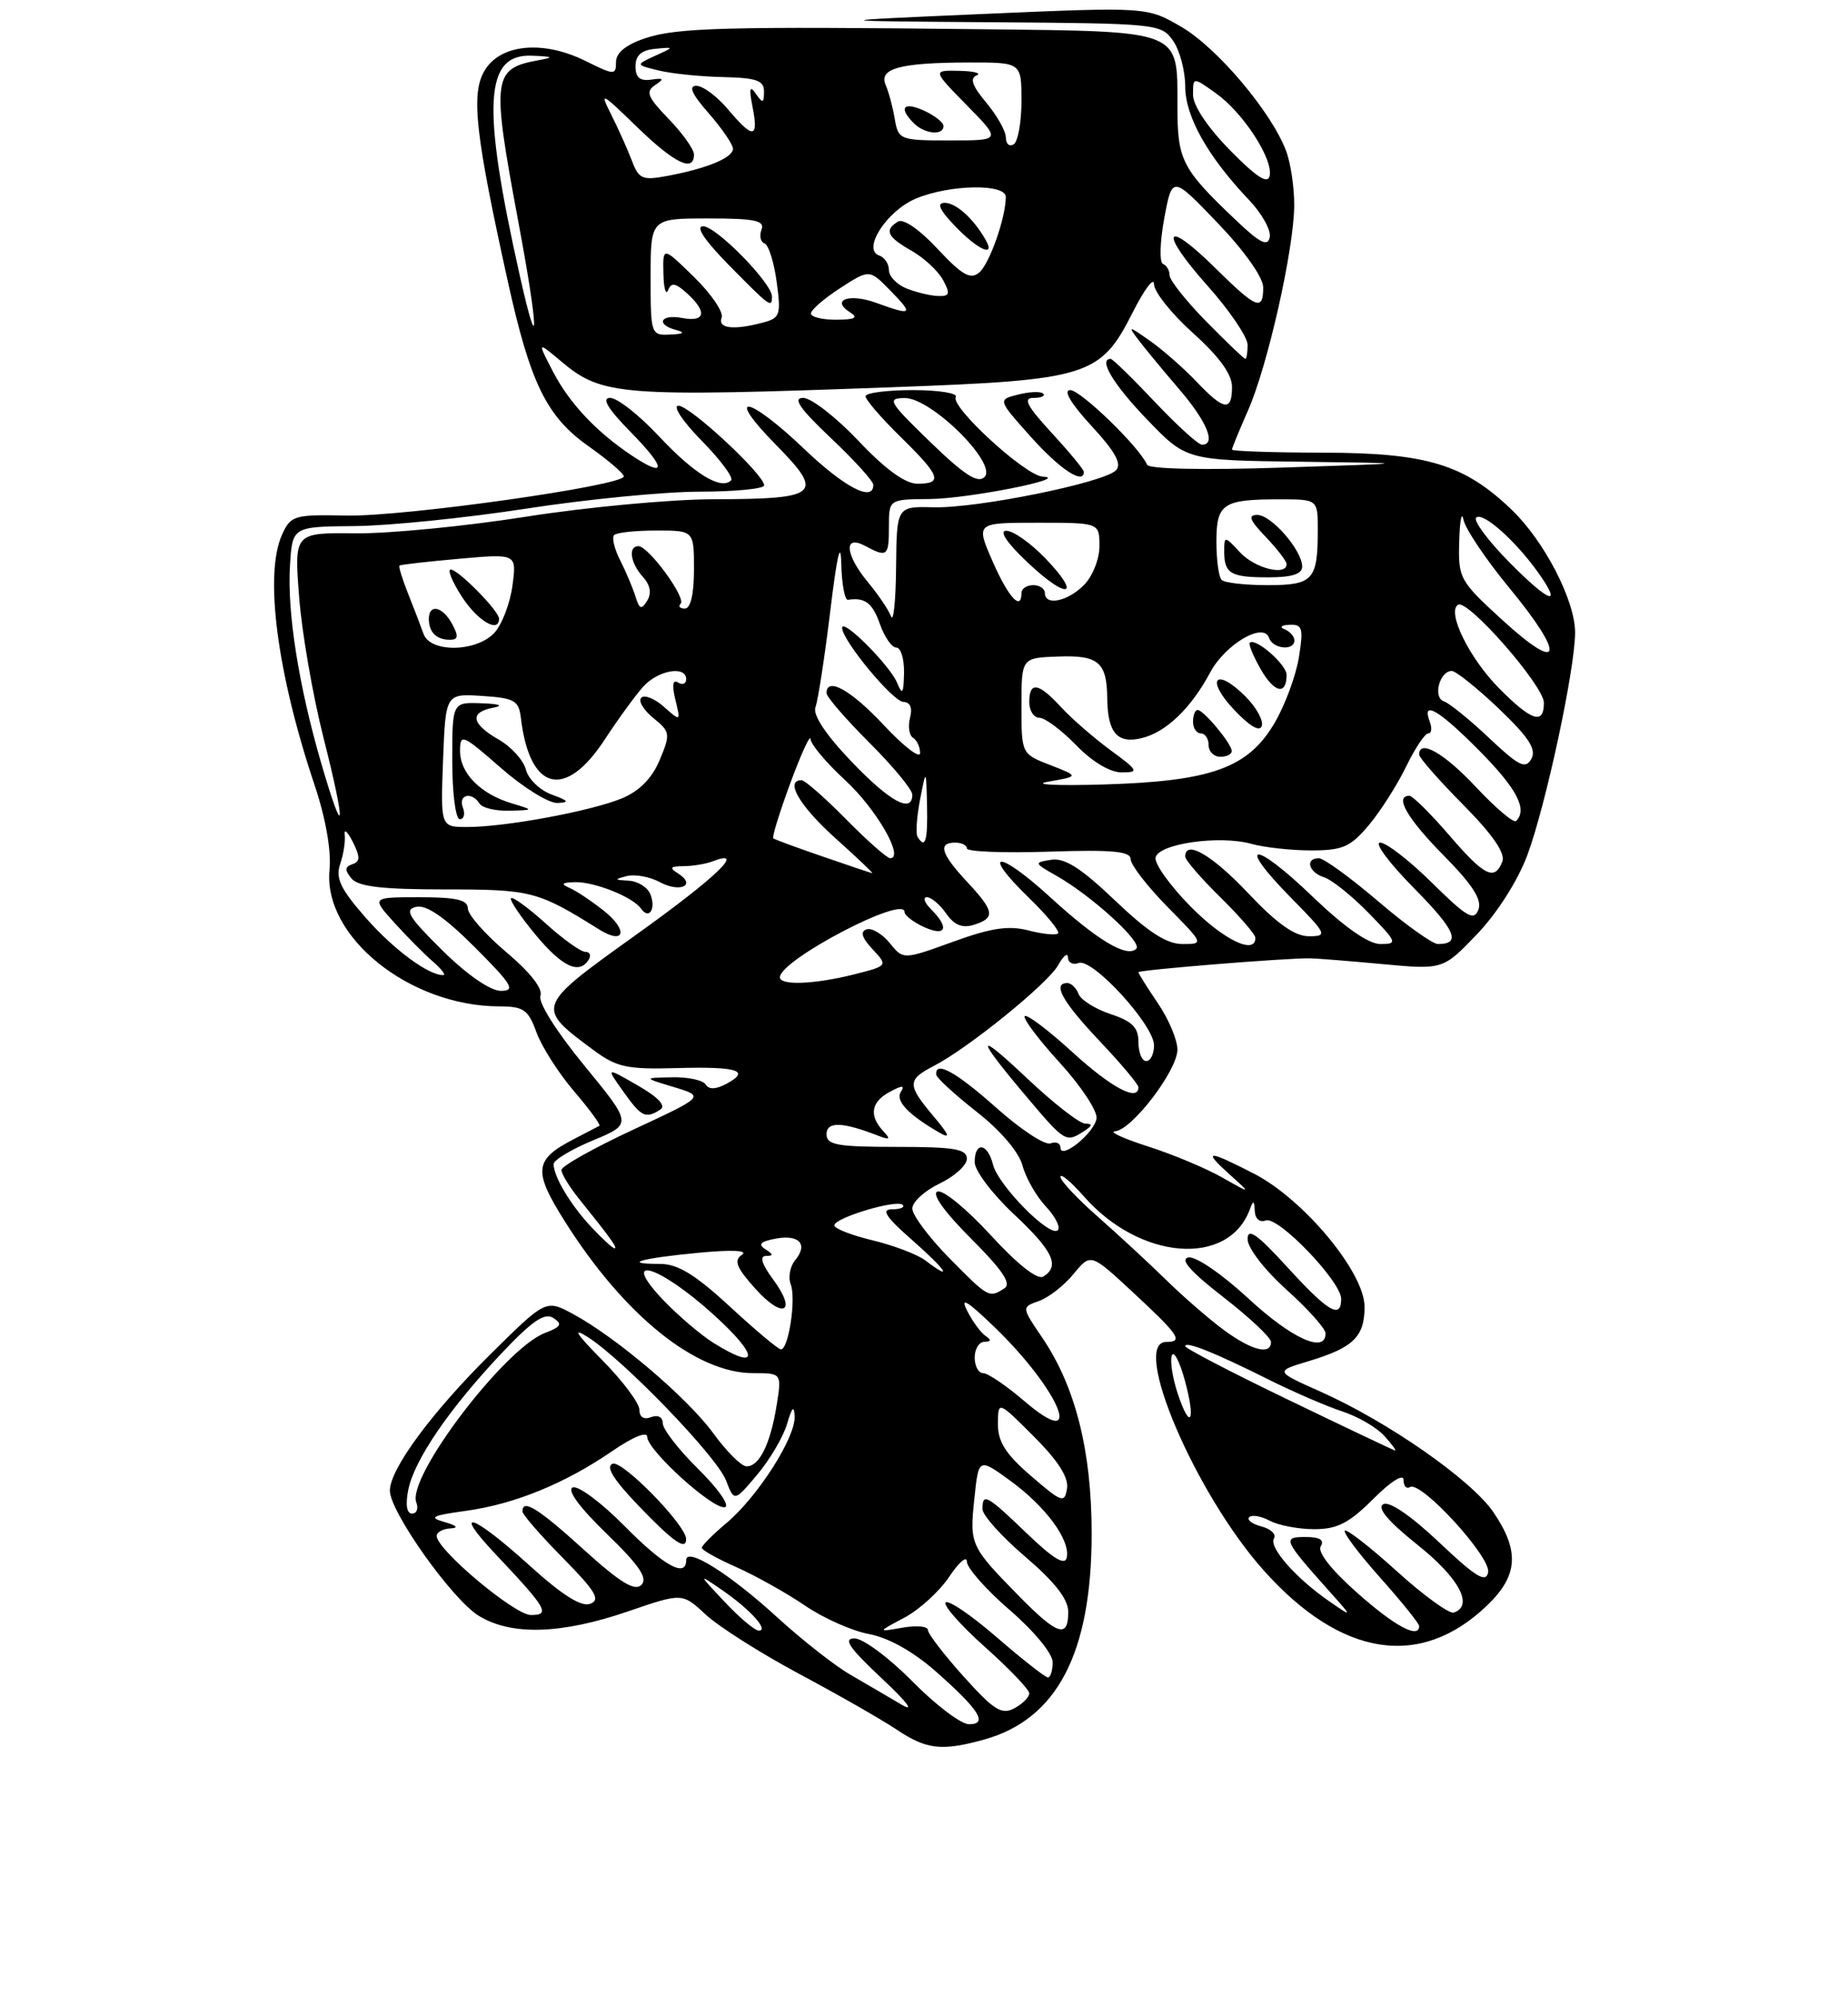 <?xml version="1.0" encoding="UTF-8" standalone="no"?>
<!DOCTYPE svg PUBLIC "-//W3C//DTD SVG 1.1//EN" "http://www.w3.org/Graphics/SVG/1.1/DTD/svg11.dtd" >
<svg xmlns="http://www.w3.org/2000/svg" xmlns:xlink="http://www.w3.org/1999/xlink" version="1.1" viewBox="0 0 237 256">
 <g >
 <path fill="currentColor"
d=" M 126.22 222.96 C 135.57 220.36 140.00 211.88 140.00 196.55 C 140.00 185.95 137.92 177.73 133.67 171.46 C 131.00 167.54 131.00 167.54 133.25 166.75 C 134.49 166.31 136.49 164.75 137.69 163.28 C 139.88 160.62 139.88 160.62 145.19 165.54 C 151.22 171.13 151.81 172.00 149.57 172.00 C 144.99 172.00 153.25 191.39 162.02 201.23 C 171.97 212.40 182.19 214.00 190.75 205.74 C 194.70 201.94 194.90 198.79 191.53 193.83 C 188.72 189.70 178.02 182.23 169.35 178.37 C 163.50 175.76 163.50 175.76 167.78 174.48 C 173.56 172.74 175.00 171.35 175.00 167.49 C 175.00 163.08 167.17 153.68 160.78 150.41 C 154.80 147.35 154.20 147.38 157.69 150.53 C 160.50 153.05 160.50 153.05 156.72 150.91 C 154.64 149.73 150.36 147.94 147.22 146.94 C 144.07 145.93 142.18 145.06 143.00 145.00 C 145.15 144.85 151.00 137.20 151.00 134.53 C 151.00 133.29 149.88 130.62 148.50 128.60 C 147.12 126.57 146.00 124.77 146.00 124.61 C 146.00 124.32 164.83 122.79 168.00 122.83 C 168.82 122.84 173.00 123.17 177.28 123.57 C 185.06 124.29 185.06 124.29 189.42 119.74 C 191.98 117.07 194.65 112.89 195.87 109.62 C 198.23 103.30 202.00 85.76 202.00 81.06 C 202.00 76.97 198.04 69.32 193.84 65.31 C 187.77 59.50 182.96 58.05 169.75 58.02 C 163.29 58.01 158.00 57.83 158.00 57.63 C 158.00 57.42 158.92 55.18 160.04 52.64 C 162.57 46.93 165.95 31.93 165.98 26.32 C 165.99 24.01 165.52 20.86 164.93 19.32 C 163.04 14.34 156.13 6.16 151.56 3.48 C 147.12 0.88 147.12 0.88 126.31 1.78 C 105.50 2.69 105.50 2.69 127.19 2.85 C 148.39 3.00 148.92 3.05 150.44 5.22 C 151.30 6.44 152.00 9.08 152.00 11.08 C 152.00 14.93 154.90 20.08 160.19 25.64 C 161.84 27.37 163.03 29.52 162.84 30.41 C 162.58 31.66 161.59 31.16 158.50 28.22 C 151.53 21.60 151.00 20.55 151.00 13.56 C 151.00 3.77 151.69 4.04 126.18 3.75 C 93.17 3.37 86.82 3.54 82.75 4.90 C 80.27 5.73 79.00 6.77 79.00 7.95 C 79.00 9.66 78.80 9.65 75.08 7.81 C 69.57 5.08 64.03 5.66 62.07 9.18 C 60.40 12.16 61.00 17.40 65.11 36.00 C 68.01 49.14 70.10 53.41 75.50 57.21 C 77.97 58.96 80.00 60.69 80.00 61.06 C 80.00 62.25 51.77 66.24 44.43 66.08 C 37.73 65.94 37.29 66.07 36.18 68.51 C 33.87 73.57 35.52 86.26 40.34 100.61 C 41.77 104.87 42.50 109.02 42.26 111.50 C 41.42 120.05 52.54 128.98 64.05 128.99 C 67.16 129.00 67.75 129.41 68.80 132.32 C 69.46 134.14 71.63 137.54 73.62 139.87 C 75.61 142.19 77.07 144.19 76.87 144.30 C 76.67 144.41 75.19 145.18 73.60 146.00 C 68.49 148.64 68.33 150.05 72.46 156.58 C 80.06 168.61 89.24 176.00 96.59 176.00 C 100.26 176.00 100.26 176.00 99.60 180.13 C 98.80 185.11 97.35 188.02 95.71 187.94 C 95.05 187.91 93.14 186.00 91.48 183.71 C 88.19 179.19 79.05 171.42 73.49 168.42 C 70.01 166.55 70.01 166.55 62.95 173.52 C 55.37 181.02 50.00 188.29 50.00 191.06 C 50.00 193.77 58.00 205.03 61.41 207.11 C 65.59 209.66 71.97 209.47 80.50 206.55 C 87.50 204.15 87.50 204.15 90.50 206.94 C 92.15 208.48 97.55 211.90 102.50 214.55 C 107.45 217.19 113.07 220.40 114.98 221.68 C 118.85 224.26 120.76 224.47 126.22 222.96 Z  M 117.00 215.50 C 114.01 212.47 110.68 210.00 109.59 210.00 C 108.08 210.00 108.89 211.19 113.06 215.10 C 116.39 218.22 117.37 219.53 115.59 218.47 C 113.98 217.52 111.06 215.81 109.09 214.67 C 107.11 213.54 102.88 210.22 99.68 207.30 C 93.57 201.71 88.00 198.22 88.00 199.97 C 88.00 202.29 85.13 200.70 80.08 195.58 C 77.14 192.60 74.16 190.39 73.46 190.65 C 72.67 190.96 74.29 193.18 77.79 196.57 C 81.99 200.63 83.11 202.29 82.26 203.14 C 81.41 203.99 79.55 202.86 74.89 198.64 C 69.01 193.31 67.00 192.06 67.00 193.72 C 67.00 194.11 69.33 196.80 72.18 199.68 C 76.38 203.94 77.05 205.05 75.70 205.56 C 74.55 206.00 72.11 204.46 67.85 200.60 C 60.57 194.01 57.83 193.14 63.60 199.25 C 70.15 206.19 70.62 207.00 68.08 207.00 C 65.99 207.00 56.00 198.62 56.00 196.86 C 56.00 196.39 56.79 195.96 57.75 195.90 C 58.87 195.84 58.60 195.54 57.00 195.08 C 54.92 194.49 55.38 194.25 59.75 193.65 C 66.00 192.79 72.46 190.15 78.55 185.97 C 81.17 184.17 83.00 183.42 83.00 184.16 C 83.00 185.89 91.59 193.64 92.99 193.17 C 93.61 192.96 92.07 190.77 89.56 188.30 C 87.05 185.83 85.00 183.19 85.00 182.43 C 85.00 181.63 84.38 181.30 83.50 181.64 C 82.57 182.00 82.00 181.63 82.00 180.69 C 82.00 179.85 79.86 176.99 77.25 174.35 C 73.84 170.89 73.32 170.06 75.42 171.40 C 80.02 174.35 91.93 186.69 93.10 189.73 C 94.17 192.50 94.17 192.50 97.12 189.00 C 98.74 187.07 100.46 184.15 100.94 182.50 C 101.57 180.35 101.85 180.08 101.91 181.55 C 102.03 184.25 97.17 191.84 93.17 195.21 C 91.43 196.67 90.00 198.10 90.00 198.39 C 90.00 198.67 92.01 199.80 94.47 200.88 C 96.92 201.97 100.86 204.18 103.22 205.78 C 105.57 207.39 109.27 209.04 111.44 209.44 C 113.90 209.89 117.08 211.66 119.94 214.17 C 125.59 219.14 126.77 221.00 124.27 221.00 C 123.26 221.00 119.99 218.53 117.00 215.50 Z  M 87.99 197.25 C 87.98 195.48 79.82 187.13 78.57 187.61 C 77.64 187.97 78.66 189.63 81.86 192.96 C 86.36 197.65 88.01 198.80 87.99 197.25 Z  M 123.58 214.88 C 121.06 212.08 119.00 209.39 119.00 208.92 C 119.00 208.44 117.54 208.31 115.75 208.62 C 112.50 209.19 112.50 209.19 115.98 207.34 C 117.89 206.33 120.48 203.97 121.73 202.10 C 122.98 200.23 124.00 199.36 124.00 200.16 C 124.00 200.96 126.47 203.76 129.50 206.37 C 132.65 209.09 135.00 211.95 135.00 213.06 C 135.00 214.13 134.72 215.00 134.39 215.00 C 134.05 215.00 131.11 212.69 127.85 209.87 C 124.59 207.05 121.64 205.03 121.28 205.39 C 120.93 205.74 123.19 208.31 126.32 211.10 C 129.44 213.88 132.00 216.56 132.00 217.04 C 132.00 217.53 131.14 218.39 130.08 218.96 C 128.46 219.82 127.46 219.20 123.58 214.88 Z  M 92.95 205.33 C 89.50 201.67 89.50 201.67 92.59 203.79 C 96.16 206.24 98.67 209.00 97.32 209.00 C 96.81 209.00 94.84 207.35 92.95 205.33 Z  M 130.77 204.66 C 124.45 198.23 124.34 198.01 124.95 192.17 C 125.50 186.84 125.50 186.84 129.54 189.77 C 134.11 193.09 137.27 197.38 136.81 199.63 C 136.59 200.71 135.10 199.81 131.73 196.58 C 126.54 191.59 126.00 191.29 126.00 193.42 C 126.00 194.21 128.47 196.96 131.50 199.54 C 135.31 202.80 137.00 204.97 137.00 206.62 C 137.00 210.03 135.61 209.59 130.77 204.66 Z  M 174.08 204.18 C 170.72 201.21 168.93 198.92 169.38 198.19 C 169.88 197.38 169.25 197.00 167.44 197.00 C 164.42 197.00 164.57 197.34 170.45 203.92 C 173.50 207.33 173.50 207.33 170.50 205.26 C 166.21 202.31 162.69 198.31 163.38 197.19 C 163.71 196.66 162.99 195.97 161.78 195.65 C 160.58 195.34 159.87 194.80 160.21 194.46 C 160.55 194.12 161.74 194.32 162.85 194.92 C 163.96 195.51 166.53 196.00 168.55 196.00 C 171.50 196.00 173.01 195.22 176.12 192.12 C 178.37 189.87 180.00 188.84 180.00 189.68 C 180.00 190.47 180.37 190.89 180.83 190.60 C 182.22 189.75 191.23 199.58 190.85 201.53 C 190.57 202.93 189.26 202.13 184.58 197.70 C 180.94 194.26 178.17 192.37 177.40 192.80 C 176.56 193.27 178.03 195.00 181.82 198.03 C 187.14 202.27 189.03 205.82 186.44 206.69 C 185.86 206.88 182.58 204.50 179.15 201.40 C 175.72 198.29 172.71 195.95 172.47 196.19 C 172.23 196.44 174.27 199.15 177.02 202.23 C 179.76 205.30 182.00 208.09 182.00 208.41 C 182.00 210.11 178.91 208.46 174.08 204.18 Z  M 52.36 190.95 C 53.13 187.12 57.61 180.57 64.31 173.47 C 68.26 169.29 69.85 168.20 70.97 168.93 C 72.16 169.71 71.96 170.06 69.89 170.85 C 64.71 172.82 52.15 189.35 53.39 192.57 C 53.69 193.36 53.45 194.00 52.84 194.00 C 52.16 194.00 51.98 192.86 52.36 190.95 Z  M 132.23 189.18 C 128.97 186.37 127.97 184.80 127.98 182.51 C 128.00 179.53 128.00 179.53 132.59 184.12 C 135.70 187.23 137.07 189.37 136.84 190.79 C 136.53 192.71 136.18 192.59 132.23 189.18 Z  M 165.25 179.43 C 157.96 175.92 152.00 172.82 152.00 172.54 C 152.00 171.85 155.82 173.38 162.67 176.81 C 165.88 178.41 170.13 180.25 172.13 180.90 C 174.13 181.55 176.56 182.96 177.53 184.04 C 178.51 185.12 179.13 185.96 178.90 185.91 C 178.68 185.86 172.54 182.95 165.25 179.43 Z  M 131.33 179.55 C 129.05 177.60 126.69 176.00 126.09 176.00 C 125.49 176.00 125.00 175.10 125.00 174.00 C 125.00 172.90 125.56 171.99 126.25 171.98 C 127.11 171.97 127.16 171.74 126.40 171.23 C 125.79 170.83 124.73 169.38 124.03 168.00 C 123.10 166.17 124.02 166.71 127.44 170.00 C 135.99 178.22 139.31 186.39 131.33 179.55 Z  M 151.02 178.56 C 150.37 176.59 150.04 174.42 150.28 173.74 C 150.53 173.06 151.27 174.46 151.93 176.85 C 153.40 182.16 152.66 183.54 151.02 178.56 Z  M 91.50 172.12 C 89.85 171.09 86.95 168.61 85.05 166.62 C 79.34 160.62 84.45 162.10 91.50 168.49 C 97.40 173.83 97.40 175.80 91.50 172.12 Z  M 93.59 167.45 C 89.16 163.37 86.92 162.00 84.67 162.00 C 79.66 162.00 82.08 161.29 89.50 160.58 C 93.85 160.16 95.99 160.26 95.15 160.83 C 94.08 161.55 94.43 162.45 96.82 165.12 C 100.42 169.16 102.30 168.25 99.15 163.99 C 97.70 162.03 97.38 160.99 98.22 160.98 C 99.21 160.97 99.20 160.78 98.16 160.12 C 97.18 159.50 97.52 159.13 99.43 158.77 C 102.49 158.18 103.68 159.48 101.97 161.53 C 101.32 162.32 101.06 163.72 101.41 164.62 C 102.12 166.48 101.12 173.02 100.14 172.95 C 99.79 172.93 96.84 170.46 93.59 167.45 Z  M 156.94 170.46 C 155.05 169.07 151.70 166.16 149.50 164.00 C 147.30 161.85 143.36 158.21 140.75 155.91 C 138.14 153.62 136.00 151.34 136.00 150.84 C 136.00 150.34 137.35 151.47 139.01 153.35 C 146.20 161.54 157.56 162.42 160.29 155.00 C 160.73 153.80 160.86 153.84 160.92 155.22 C 160.97 156.22 161.55 156.72 162.33 156.43 C 163.90 155.82 172.00 164.25 172.00 166.48 C 172.00 169.13 170.34 168.16 165.10 162.42 C 161.22 158.17 160.00 157.31 160.00 158.83 C 160.00 159.95 162.18 162.78 165.00 165.31 C 167.75 167.78 170.00 170.30 170.00 170.90 C 170.00 173.54 165.66 171.58 160.09 166.42 C 156.69 163.28 153.34 160.99 152.41 161.17 C 151.27 161.40 152.67 162.98 156.88 166.25 C 160.25 168.86 163.00 171.45 163.00 172.00 C 163.00 173.73 160.52 173.10 156.94 170.46 Z  M 121.71 161.22 C 119.12 158.58 117.00 155.74 117.00 154.90 C 117.00 154.06 118.58 152.62 120.50 151.70 C 122.42 150.78 124.00 149.35 124.00 148.52 C 124.00 147.27 122.38 147.00 115.00 147.00 C 107.38 147.00 106.00 146.75 106.00 145.38 C 106.00 143.73 108.01 143.78 112.50 145.52 C 114.15 146.16 114.28 146.06 113.25 144.95 C 111.42 142.97 111.72 141.22 114.12 139.94 C 115.73 139.08 116.07 139.08 115.52 139.97 C 114.82 141.11 116.50 142.88 120.47 145.17 C 121.95 146.02 121.76 145.50 119.72 143.07 C 116.33 139.05 116.33 138.40 119.75 136.63 C 124.21 134.32 134.39 126.07 135.71 123.70 C 136.38 122.49 136.95 122.05 136.96 122.72 C 136.98 123.39 137.60 123.71 138.33 123.43 C 140.09 122.75 148.00 131.38 148.00 133.98 C 148.00 135.09 147.55 136.00 147.00 136.00 C 146.45 136.00 146.00 134.91 146.00 133.58 C 146.00 131.69 145.22 130.90 142.43 129.98 C 140.47 129.33 138.62 128.17 138.32 127.40 C 138.03 126.63 137.38 126.00 136.89 126.00 C 134.92 126.00 136.24 128.38 141.00 133.41 C 143.75 136.31 146.00 138.99 146.00 139.35 C 146.00 141.26 142.53 139.42 137.55 134.87 C 134.46 132.05 131.70 129.96 131.42 130.24 C 131.15 130.52 133.16 133.20 135.90 136.20 C 138.63 139.19 140.76 142.41 140.63 143.35 C 140.35 145.22 136.00 148.74 136.00 147.09 C 136.00 146.52 135.43 146.28 134.72 146.55 C 134.02 146.82 130.91 144.78 127.81 142.02 C 122.62 137.39 119.89 135.89 120.07 137.75 C 120.12 138.16 122.45 140.30 125.25 142.50 C 128.33 144.91 130.66 147.65 131.13 149.38 C 131.55 150.97 132.90 153.33 134.12 154.63 C 135.34 155.93 136.03 157.30 135.66 157.68 C 134.66 158.67 128.02 151.94 127.35 149.27 C 126.65 146.49 125.00 146.27 125.00 148.96 C 125.00 150.04 127.25 153.02 130.00 155.60 C 135.06 160.33 135.98 162.28 133.80 163.62 C 133.06 164.08 130.52 162.09 127.05 158.31 C 124.00 154.98 120.93 152.46 120.23 152.72 C 119.45 153.00 121.08 155.30 124.53 158.75 C 128.61 162.83 129.75 164.54 128.80 165.14 C 126.84 166.39 126.77 166.35 121.71 161.22 Z  M 139.00 145.00 C 140.11 144.28 140.16 144.03 139.18 144.02 C 138.45 144.01 135.11 141.41 131.76 138.25 C 125.02 131.89 125.03 132.75 131.80 140.75 C 136.56 146.38 136.72 146.47 139.00 145.00 Z  M 118.67 161.55 C 117.66 160.79 114.62 159.63 111.92 158.98 C 109.21 158.33 107.00 157.47 107.00 157.06 C 107.00 156.09 115.02 153.69 115.76 154.43 C 116.08 154.74 115.47 155.00 114.42 155.00 C 112.96 155.00 113.58 155.96 117.00 158.96 C 121.37 162.80 122.37 164.36 118.67 161.55 Z  M 75.81 157.25 C 73.14 154.39 71.00 150.80 71.00 149.20 C 71.00 148.69 73.27 147.32 76.04 146.17 C 81.09 144.07 81.09 144.07 74.93 136.57 C 71.33 132.18 68.99 128.46 69.31 127.63 C 69.65 126.74 68.00 124.62 64.93 122.04 C 62.22 119.75 60.00 117.23 60.00 116.44 C 60.00 115.34 58.53 115.00 53.81 115.00 C 47.63 115.00 47.63 115.00 50.56 118.25 C 52.18 120.04 54.40 122.28 55.50 123.23 C 56.60 124.18 57.21 124.97 56.86 124.98 C 55.00 125.04 50.53 121.75 46.93 117.66 C 43.67 113.95 43.01 112.58 43.62 110.76 C 44.05 109.52 44.31 107.83 44.21 107.00 C 44.11 106.17 44.58 106.59 45.25 107.92 C 46.21 109.85 46.20 110.43 45.19 110.77 C 44.21 111.10 44.19 111.52 45.08 112.60 C 45.95 113.64 49.00 114.00 57.09 114.00 C 68.14 114.00 68.96 114.21 76.82 119.12 C 80.10 121.17 80.62 119.28 77.47 116.76 C 75.91 115.52 73.93 114.19 73.07 113.82 C 71.88 113.30 72.03 113.12 73.70 113.07 C 76.20 112.99 81.15 114.96 82.20 116.45 C 83.22 117.92 84.15 116.55 83.42 114.64 C 83.07 113.74 81.82 112.95 80.64 112.88 C 78.77 112.78 78.73 112.71 80.38 112.29 C 81.42 112.02 83.33 112.37 84.63 113.07 C 87.23 114.46 89.34 113.46 86.97 111.96 C 85.80 111.22 85.94 111.03 87.67 111.02 C 88.86 111.01 90.55 110.73 91.42 110.39 C 95.77 108.72 91.84 112.48 81.48 119.88 C 68.66 129.06 68.65 129.07 76.14 134.61 C 79.08 136.79 80.41 137.08 86.76 136.90 C 94.61 136.68 96.33 137.22 93.15 138.92 C 91.81 139.64 90.91 139.67 90.50 139.00 C 90.16 138.45 88.22 138.03 86.19 138.08 C 82.50 138.15 82.50 138.15 86.44 139.34 C 90.38 140.53 90.38 140.53 81.19 144.80 C 76.14 147.15 72.00 149.47 72.00 149.96 C 72.00 150.45 73.02 152.12 74.27 153.67 C 78.34 158.73 79.25 160.00 78.81 160.00 C 78.57 160.00 77.22 158.76 75.81 157.25 Z  M 84.68 142.22 C 85.45 141.73 84.43 140.64 81.78 139.12 C 77.70 136.77 77.70 136.77 79.92 139.88 C 82.26 143.17 82.78 143.43 84.68 142.22 Z  M 75.50 123.00 C 75.84 122.45 75.64 122.00 75.06 122.00 C 74.48 122.00 72.19 120.36 69.98 118.36 C 67.76 116.36 65.76 114.90 65.54 115.13 C 65.32 115.35 66.72 117.44 68.65 119.77 C 72.11 123.94 74.29 124.96 75.50 123.00 Z  M 56.75 121.83 C 52.36 117.50 51.81 116.58 53.39 116.23 C 54.68 115.94 57.06 117.58 60.88 121.40 C 65.68 126.20 66.16 127.00 64.24 127.00 C 62.88 127.00 59.92 124.96 56.75 121.83 Z  M 100.02 125.25 C 100.08 123.02 116.00 114.69 116.00 116.88 C 116.00 117.32 117.12 118.19 118.50 118.82 C 121.32 120.10 121.80 118.94 119.43 116.57 C 118.56 115.71 118.31 115.00 118.87 115.00 C 119.43 115.00 120.55 115.94 121.35 117.10 C 122.40 118.59 123.42 119.00 124.91 118.53 C 127.69 117.65 127.55 116.80 124.00 113.00 C 120.68 109.44 120.24 108.00 122.50 108.00 C 123.33 108.00 124.00 108.34 124.00 108.75 C 124.00 109.16 128.72 109.35 134.50 109.16 C 142.65 108.89 145.00 109.11 145.00 110.12 C 145.00 110.84 147.12 113.58 149.71 116.22 C 154.41 120.99 154.42 121.00 151.64 121.00 C 149.62 121.00 147.24 119.46 143.00 115.42 C 138.67 111.29 136.55 109.93 134.83 110.20 C 132.57 110.55 132.59 110.61 135.50 112.26 C 140.04 114.84 146.55 120.78 145.73 121.60 C 144.53 122.80 140.74 120.53 134.67 114.98 C 128.01 108.89 125.66 108.96 131.94 115.06 C 134.27 117.32 135.96 119.38 135.69 119.64 C 135.43 119.90 133.73 119.73 131.91 119.26 C 129.36 118.60 127.11 118.93 122.22 120.71 C 115.84 123.02 115.84 123.02 114.10 120.87 C 113.14 119.69 111.80 118.90 111.13 119.12 C 110.29 119.40 110.53 120.20 111.90 121.66 C 113.88 123.79 113.88 123.79 109.50 124.90 C 104.44 126.17 99.99 126.34 100.02 125.25 Z  M 152.66 116.16 C 150.04 113.50 148.03 110.69 148.20 109.91 C 148.58 108.13 156.42 107.02 160.49 108.16 C 162.14 108.62 165.59 109.00 168.15 109.00 C 172.18 109.00 173.19 108.56 175.53 105.78 C 177.02 104.01 179.17 100.64 180.32 98.28 C 181.46 95.93 182.74 94.00 183.17 94.00 C 183.59 94.00 183.68 93.33 183.36 92.50 C 182.27 89.65 184.58 91.02 189.78 96.28 C 194.55 101.11 195.92 103.74 194.44 105.23 C 194.13 105.53 191.82 103.58 189.30 100.89 C 185.22 96.53 182.00 94.69 182.00 96.72 C 182.00 97.12 184.54 100.01 187.64 103.14 C 191.42 106.96 193.08 109.36 192.67 110.42 C 191.69 112.96 190.37 112.31 185.81 107.00 C 183.44 104.25 181.16 102.00 180.75 102.00 C 178.79 102.00 180.46 104.90 185.14 109.64 C 188.87 113.42 190.09 115.32 189.60 116.60 C 189.03 118.08 188.11 117.55 183.68 113.18 C 180.80 110.33 177.79 108.00 177.00 108.00 C 176.21 108.00 178.15 110.61 181.31 113.81 C 186.68 119.24 187.44 121.00 184.41 121.00 C 183.72 121.00 180.26 118.53 176.72 115.50 C 173.17 112.47 169.76 110.00 169.14 110.00 C 167.33 110.00 167.82 111.81 169.80 112.44 C 170.79 112.75 173.36 114.81 175.50 117.00 C 179.19 120.78 179.27 121.00 177.04 121.00 C 175.50 121.00 172.44 118.86 168.29 114.88 C 160.77 107.65 158.39 107.78 165.52 115.02 C 170.19 119.76 170.30 120.00 167.86 120.00 C 166.04 120.00 163.77 118.39 160.09 114.50 C 155.44 109.58 152.00 107.58 152.00 109.79 C 152.00 110.23 154.03 112.57 156.50 115.00 C 158.97 117.43 161.00 119.77 161.00 120.21 C 161.00 122.45 156.88 120.45 152.66 116.16 Z  M 105.50 109.78 C 102.20 108.65 99.35 107.60 99.17 107.45 C 98.99 107.30 99.98 104.10 101.37 100.34 C 102.76 96.58 103.92 94.05 103.95 94.73 C 103.98 95.41 105.99 97.79 108.42 100.03 C 112.40 103.70 116.03 110.00 114.16 110.00 C 113.76 110.00 111.21 107.75 108.50 105.00 C 105.79 102.25 103.22 100.00 102.79 100.00 C 100.61 100.00 102.54 103.30 107.11 107.41 C 109.92 109.93 112.06 111.96 111.86 111.92 C 111.66 111.88 108.80 110.92 105.50 109.78 Z  M 117.67 107.25 C 117.42 106.84 117.57 104.70 117.99 102.50 C 118.77 98.50 118.77 98.50 118.89 103.25 C 118.99 107.78 118.66 108.89 117.67 107.25 Z  M 56.82 97.45 C 57.15 88.90 57.15 88.90 61.82 89.20 C 65.97 89.47 66.53 89.78 66.80 92.00 C 67.91 101.41 72.48 102.58 77.58 94.75 C 79.29 92.14 81.50 89.11 82.50 88.00 C 84.41 85.89 88.00 85.27 88.00 87.06 C 88.00 87.64 87.53 87.83 86.96 87.48 C 86.28 87.05 86.16 87.81 86.61 89.67 C 87.30 92.50 87.30 92.50 85.14 90.59 C 83.96 89.54 82.65 89.01 82.24 89.43 C 81.83 89.84 82.53 91.01 83.79 92.03 C 85.96 93.79 86.00 94.06 84.61 97.40 C 83.63 99.74 82.02 101.38 79.78 102.32 C 75.86 103.95 64.84 106.00 59.92 106.00 C 56.50 106.00 56.50 106.00 56.82 97.45 Z  M 59.36 103.50 C 58.72 101.84 60.52 101.42 61.50 103.00 C 61.84 103.55 63.55 103.96 65.31 103.91 C 68.50 103.83 68.50 103.83 65.64 102.97 C 61.63 101.77 59.00 99.11 59.00 96.27 C 59.00 93.98 59.29 94.10 64.23 98.42 C 67.11 100.94 70.37 102.96 71.48 102.92 C 73.08 102.86 72.93 102.63 70.75 101.84 C 69.23 101.28 67.75 99.85 67.45 98.66 C 67.15 97.46 65.58 95.72 63.95 94.79 C 60.43 92.76 60.18 91.30 63.25 90.71 C 64.64 90.44 64.07 90.22 61.75 90.14 C 58.00 90.00 58.00 90.00 58.00 97.50 C 58.00 101.67 58.43 105.00 58.97 105.00 C 59.50 105.00 59.68 104.33 59.36 103.50 Z  M 41.18 97.77 C 38.30 87.87 36.81 78.43 37.19 72.47 C 37.50 67.50 37.50 67.50 45.50 67.43 C 49.90 67.39 59.80 66.38 67.50 65.19 C 75.20 64.00 85.21 63.02 89.75 63.02 C 94.29 63.01 98.00 62.65 98.00 62.21 C 98.00 60.83 88.49 52.00 87.01 52.00 C 86.22 52.00 87.54 54.00 89.98 56.48 C 92.40 58.94 94.10 61.23 93.76 61.57 C 92.48 62.85 89.04 60.75 84.56 55.97 C 82.01 53.23 79.17 51.00 78.25 51.00 C 77.10 51.00 77.95 52.40 81.00 55.50 C 85.48 60.07 85.47 61.35 80.97 58.35 C 76.46 55.33 73.04 51.69 70.95 47.69 C 68.89 43.73 68.89 43.73 71.98 46.33 C 77.21 50.73 79.56 50.91 114.50 49.63 C 139.60 48.71 141.11 48.24 145.25 40.07 C 146.76 37.08 148.00 35.44 148.00 36.42 C 148.00 37.40 150.25 40.22 153.00 42.69 C 156.37 45.72 158.00 47.97 158.00 49.59 C 158.00 52.78 156.97 52.63 153.44 48.91 C 151.82 47.21 149.15 44.86 147.50 43.70 C 144.72 41.74 144.61 41.72 145.98 43.54 C 146.80 44.62 149.16 47.48 151.23 49.89 C 154.81 54.06 156.01 57.00 154.15 57.00 C 153.67 57.00 150.95 54.52 148.09 51.50 C 145.23 48.47 142.69 46.00 142.44 46.00 C 140.82 46.00 142.77 49.26 147.09 53.75 C 152.14 59.00 152.14 59.00 166.82 59.18 C 181.50 59.37 181.50 59.37 164.50 59.93 C 154.43 60.27 147.34 60.12 147.11 59.57 C 146.16 57.33 138.60 50.00 137.25 50.00 C 136.31 50.00 137.34 51.73 139.98 54.59 C 143.06 57.93 143.91 59.49 143.11 60.29 C 141.52 61.88 125.33 65.16 119.75 65.02 C 115.00 64.90 115.00 64.90 114.92 72.70 C 114.88 76.99 114.59 79.83 114.27 79.00 C 113.96 78.17 112.64 76.23 111.35 74.67 C 108.38 71.10 108.14 68.47 110.93 69.96 C 113.79 71.49 114.00 71.33 114.00 67.50 C 114.00 64.00 114.00 64.00 119.25 63.96 C 124.20 63.92 137.54 61.27 133.71 61.09 C 131.51 60.98 121.82 52.10 122.58 50.88 C 122.87 50.40 120.39 50.00 117.06 50.00 C 113.73 50.00 111.00 50.36 111.00 50.79 C 111.00 51.23 113.02 53.57 115.50 56.00 C 120.62 61.02 120.97 62.00 117.65 62.00 C 116.09 62.00 113.53 60.14 110.09 56.50 C 107.23 53.48 104.04 51.00 103.00 51.00 C 101.62 51.00 102.56 52.36 106.56 56.15 C 109.55 58.97 112.00 61.67 112.00 62.15 C 112.00 64.40 108.31 62.48 103.09 57.50 C 95.86 50.61 92.81 50.21 99.54 57.04 C 105.76 63.36 105.06 63.96 91.50 63.99 C 86.00 64.00 75.20 65.01 67.50 66.22 C 59.80 67.44 49.95 68.40 45.61 68.36 C 37.73 68.27 37.73 68.27 38.36 76.49 C 38.70 81.00 40.11 89.12 41.48 94.53 C 44.42 106.10 44.22 108.20 41.18 97.77 Z  M 139.00 60.48 C 139.00 60.19 137.14 57.94 134.87 55.48 C 131.70 52.04 131.16 51.00 132.54 51.00 C 133.53 51.00 134.09 50.75 133.78 50.45 C 133.48 50.15 132.04 50.20 130.59 50.57 C 127.94 51.23 127.94 51.23 132.22 56.01 C 135.93 60.16 139.00 62.18 139.00 60.48 Z  M 109.17 97.58 C 105.87 94.13 104.21 91.61 104.58 90.64 C 104.90 89.81 105.76 84.26 106.48 78.31 C 107.34 71.19 107.82 69.12 107.89 72.25 C 107.95 74.86 108.34 76.95 108.75 76.88 C 110.92 76.54 111.90 77.28 112.85 80.00 C 113.43 81.65 114.37 83.00 114.95 83.00 C 115.53 83.00 115.97 84.46 115.94 86.25 C 115.88 88.94 115.73 89.16 115.04 87.50 C 114.11 85.26 108.00 79.16 108.00 80.47 C 108.00 82.07 114.51 89.94 115.87 89.97 C 116.74 89.99 117.04 90.73 116.71 92.00 C 116.42 93.10 116.60 94.25 117.09 94.56 C 117.59 94.87 118.00 95.75 118.00 96.52 C 118.00 97.29 115.91 95.68 113.36 92.96 C 109.14 88.44 106.00 86.69 106.00 88.85 C 106.00 89.31 108.47 92.17 111.50 95.20 C 114.53 98.22 117.00 101.21 117.00 101.85 C 117.00 104.33 114.11 102.76 109.17 97.58 Z  M 134.44 100.19 C 138.39 99.50 138.39 99.50 134.69 98.06 C 131.00 96.63 131.00 96.63 131.00 90.48 C 131.00 84.32 131.00 84.32 135.68 84.15 C 140.87 83.95 141.95 84.87 142.00 89.50 C 142.05 93.95 143.31 95.39 146.48 94.59 C 149.58 93.82 152.76 90.75 155.20 86.19 C 157.14 82.57 162.06 79.68 162.75 81.76 C 163.23 83.19 166.00 83.46 166.00 82.08 C 166.00 81.58 165.44 80.94 164.75 80.66 C 164.05 80.38 164.32 80.12 165.38 80.08 C 167.03 80.01 167.18 80.50 166.58 84.25 C 166.20 86.59 164.81 90.36 163.48 92.63 C 160.07 98.45 155.36 100.14 141.50 100.55 C 135.45 100.73 132.27 100.56 134.44 100.19 Z  M 142.40 96.14 C 140.26 94.56 137.41 92.09 136.08 90.64 C 133.18 87.48 132.00 87.30 132.00 90.00 C 132.00 91.10 132.59 92.00 133.30 92.00 C 134.02 92.00 136.13 93.58 138.00 95.50 C 140.06 97.63 142.35 99.00 143.85 99.00 C 146.11 99.00 146.01 98.78 142.40 96.14 Z  M 157.97 96.25 C 157.92 95.28 154.36 91.00 153.59 91.00 C 153.27 91.00 153.00 91.67 153.00 92.50 C 153.00 93.33 153.45 94.00 154.00 94.00 C 154.55 94.00 155.00 94.67 155.00 95.50 C 155.00 96.33 155.68 97.00 156.50 97.00 C 157.32 97.00 157.99 96.66 157.97 96.25 Z  M 159.73 89.27 C 155.94 85.48 154.54 86.99 158.21 90.91 C 160.22 93.06 161.55 93.85 161.82 93.05 C 162.05 92.35 161.11 90.65 159.73 89.27 Z  M 165.00 86.50 C 165.00 85.17 160.99 81.68 160.28 82.39 C 160.09 82.58 160.73 84.10 161.69 85.79 C 163.43 88.82 165.00 89.16 165.00 86.50 Z  M 190.97 94.59 C 188.49 92.24 185.87 90.12 185.17 89.89 C 183.73 89.41 184.62 86.00 186.18 86.00 C 186.71 86.00 189.43 88.18 192.22 90.83 C 196.09 94.53 197.07 96.05 196.39 97.27 C 195.64 98.62 194.80 98.20 190.97 94.59 Z  M 192.25 88.22 C 188.44 84.37 185.51 78.42 186.99 77.51 C 188.23 76.74 198.00 87.90 198.00 90.08 C 198.00 92.94 196.43 92.43 192.25 88.22 Z  M 192.75 79.54 C 187.18 74.45 187.00 74.15 187.14 69.40 C 187.21 66.70 187.46 65.45 187.69 66.62 C 187.92 67.78 190.58 71.74 193.62 75.42 C 200.80 84.13 200.31 86.44 192.75 79.54 Z  M 54.32 81.25 C 53.98 80.29 53.09 77.97 52.34 76.10 C 51.59 74.22 51.09 72.60 51.24 72.49 C 51.38 72.37 54.82 71.98 58.88 71.62 C 66.27 70.96 66.27 70.96 65.72 75.06 C 65.42 77.31 64.39 80.02 63.43 81.08 C 61.15 83.59 55.19 83.70 54.32 81.25 Z  M 58.00 80.00 C 56.78 77.73 55.00 77.33 55.00 79.33 C 55.00 81.04 55.97 82.00 57.70 82.00 C 58.76 82.00 58.83 81.55 58.00 80.00 Z  M 64.00 79.30 C 64.00 78.31 58.78 73.00 57.80 73.00 C 57.35 73.00 58.00 74.57 59.24 76.49 C 61.24 79.58 64.00 81.21 64.00 79.30 Z  M 81.50 76.47 C 81.17 75.39 80.29 73.30 79.54 71.83 C 78.79 70.36 78.44 68.89 78.76 68.58 C 79.07 68.26 81.51 68.00 84.17 68.00 C 89.00 68.00 89.00 68.00 89.00 73.00 C 89.00 76.14 88.57 78.00 87.83 78.00 C 87.19 78.00 86.95 77.72 87.29 77.38 C 88.03 76.64 83.16 70.00 81.88 70.00 C 80.52 70.00 80.84 72.16 82.45 73.94 C 83.40 74.99 83.59 76.05 83.00 76.99 C 82.27 78.19 82.00 78.09 81.50 76.47 Z  M 127.31 71.98 C 125.13 67.00 125.13 67.00 133.06 67.00 C 141.00 67.00 141.00 67.00 141.00 70.00 C 141.00 71.67 140.11 73.89 139.00 75.00 C 136.89 77.11 134.00 77.69 134.00 76.00 C 134.00 75.45 133.32 75.00 132.50 75.00 C 131.68 75.00 131.00 75.45 131.00 76.00 C 131.00 78.39 129.33 76.58 127.31 71.98 Z  M 133.99 71.49 C 132.13 69.57 129.91 68.01 129.05 68.03 C 128.09 68.04 129.13 69.59 131.82 72.12 C 136.98 77.00 138.81 76.46 133.99 71.49 Z  M 193.50 72.00 C 190.82 69.28 188.93 66.73 189.31 66.35 C 190.12 65.55 194.28 69.22 197.21 73.31 C 200.51 77.92 198.71 77.29 193.50 72.00 Z  M 156.67 74.33 C 156.30 73.97 156.00 71.76 156.00 69.44 C 156.00 64.55 156.82 64.00 164.08 64.00 C 169.00 64.00 169.00 64.00 169.00 67.92 C 169.00 74.35 168.41 75.00 162.56 75.00 C 159.69 75.00 157.03 74.70 156.67 74.33 Z  M 167.00 72.63 C 167.00 70.54 163.06 66.00 161.24 66.00 C 160.01 66.00 160.26 66.67 162.31 68.80 C 163.79 70.35 165.00 71.92 165.00 72.30 C 165.00 73.87 160.94 72.85 159.04 70.81 C 157.05 68.67 157.00 68.67 157.00 70.64 C 157.00 73.53 157.79 74.00 162.67 74.00 C 165.66 74.00 167.00 73.58 167.00 72.63 Z  M 119.31 56.66 C 113.96 51.48 113.70 51.04 116.04 51.02 C 119.43 50.99 127.96 59.44 126.26 61.14 C 125.40 62.00 123.67 60.88 119.31 56.66 Z  M 154.71 41.22 C 152.12 38.58 150.00 35.92 150.00 35.30 C 150.00 34.68 149.62 34.02 149.15 33.83 C 148.68 33.65 148.75 31.02 149.31 28.00 C 150.33 22.50 150.33 22.50 156.16 28.58 C 159.61 32.18 162.00 35.56 162.00 36.83 C 162.00 39.93 161.16 39.59 155.81 34.31 C 149.27 27.87 148.59 29.59 154.88 36.65 C 157.70 39.81 160.00 43.21 160.00 44.20 C 160.00 45.19 159.87 46.00 159.71 46.00 C 159.55 46.00 157.30 43.85 154.71 41.22 Z  M 83.44 35.50 C 83.44 28.00 83.44 28.00 90.83 28.00 C 96.83 28.00 98.11 28.27 97.66 29.44 C 97.36 30.22 97.53 31.01 98.04 31.19 C 98.55 31.36 99.26 33.57 99.60 36.10 C 100.18 40.35 100.05 40.76 97.87 41.34 C 94.08 42.35 92.02 42.11 92.55 40.72 C 92.82 40.02 91.23 37.68 89.02 35.52 C 85.00 31.59 85.00 31.59 85.08 35.05 C 85.12 36.95 85.39 37.91 85.68 37.19 C 86.09 36.17 86.63 36.26 88.10 37.59 C 90.73 39.97 90.47 41.32 87.50 40.76 C 84.69 40.22 84.03 41.60 86.75 42.31 C 87.92 42.62 87.67 42.81 85.97 42.88 C 83.48 43.00 83.44 42.89 83.44 35.50 Z  M 99.00 38.00 C 99.00 36.29 91.85 29.00 90.17 29.00 C 89.15 29.00 90.36 30.81 93.50 34.00 C 98.78 39.36 99.00 39.52 99.00 38.00 Z  M 66.66 35.32 C 61.76 13.43 62.12 6.88 68.23 7.14 C 70.97 7.25 71.10 7.35 69.00 7.73 C 63.17 8.80 63.02 9.97 66.48 28.46 C 69.08 42.34 69.19 46.58 66.66 35.32 Z  M 104.00 40.18 C 104.00 39.73 105.69 38.26 107.75 36.93 C 111.50 34.50 111.50 34.50 114.19 37.25 C 117.21 40.34 117.02 40.50 112.35 38.81 C 108.89 37.56 106.50 38.44 109.03 40.04 C 110.11 40.72 109.65 40.97 107.25 40.98 C 105.46 40.99 104.00 40.63 104.00 40.18 Z  M 116.25 36.97 C 115.01 36.47 114.00 35.41 114.00 34.62 C 114.00 33.82 113.44 32.98 112.76 32.75 C 110.51 32.00 113.72 27.02 117.47 25.45 C 121.80 23.64 129.00 23.51 128.99 25.25 C 128.98 27.94 126.89 33.84 125.57 34.94 C 124.45 35.87 123.38 35.26 120.24 31.90 C 117.93 29.41 115.84 27.98 115.16 28.40 C 113.37 29.51 113.77 30.36 116.92 32.15 C 118.52 33.06 120.33 34.75 120.95 35.90 C 121.90 37.67 121.79 37.99 120.29 37.94 C 119.30 37.90 117.49 37.47 116.25 36.97 Z  M 126.41 30.75 C 124.86 28.03 122.62 26.00 121.16 26.00 C 120.08 26.00 120.48 26.89 122.50 29.00 C 125.40 32.02 127.72 33.07 126.41 30.75 Z  M 157.75 19.26 C 154.88 16.34 153.00 13.53 153.00 12.15 C 153.00 9.86 153.00 9.86 155.93 11.95 C 159.43 14.44 163.28 20.36 162.83 22.54 C 162.59 23.65 161.14 22.71 157.75 19.26 Z  M 81.04 20.60 C 80.49 19.16 79.31 16.53 78.41 14.74 C 76.87 11.69 77.06 11.78 81.67 16.25 C 86.50 20.94 89.00 22.15 89.00 19.80 C 89.00 19.14 87.54 17.09 85.76 15.25 C 83.05 12.45 82.76 11.75 84.01 10.91 C 85.22 10.10 85.13 9.97 83.50 10.21 C 82.07 10.42 81.50 9.93 81.50 8.50 C 81.50 7.10 82.25 6.43 84.00 6.26 C 86.50 6.02 86.50 6.02 84.00 7.16 C 81.50 8.31 81.50 8.31 84.50 9.04 C 86.15 9.44 89.86 9.82 92.75 9.88 C 97.04 9.98 98.00 10.32 97.98 11.75 C 97.97 13.26 97.82 13.29 96.92 12.00 C 96.15 10.88 96.04 11.33 96.52 13.75 C 97.31 17.78 96.58 17.84 93.35 14.00 C 91.96 12.35 90.14 11.00 89.31 11.00 C 88.25 11.00 88.74 12.08 90.90 14.53 C 92.60 16.48 94.00 18.52 94.00 19.06 C 94.00 20.22 90.69 21.59 85.62 22.54 C 82.39 23.15 81.93 22.96 81.04 20.60 Z  M 129.00 17.64 C 129.00 16.82 127.87 14.81 126.49 13.16 C 124.71 11.05 124.34 10.03 125.24 9.67 C 125.93 9.39 124.94 9.12 123.04 9.08 C 119.58 9.00 119.58 9.00 124.00 13.50 C 128.42 18.00 128.42 18.00 121.82 18.00 C 115.41 18.00 115.21 17.92 114.75 15.25 C 114.50 13.74 113.97 11.77 113.58 10.88 C 112.68 8.77 115.43 8.03 124.25 8.01 C 131.00 8.00 131.00 8.00 131.00 12.94 C 131.00 15.66 130.55 18.16 130.00 18.50 C 129.45 18.84 129.00 18.45 129.00 17.64 Z  M 121.00 16.16 C 121.00 15.70 119.88 14.81 118.50 14.18 C 115.85 12.98 115.20 13.80 117.20 15.80 C 118.58 17.18 121.00 17.41 121.00 16.16 Z "/>
</g>
</svg>